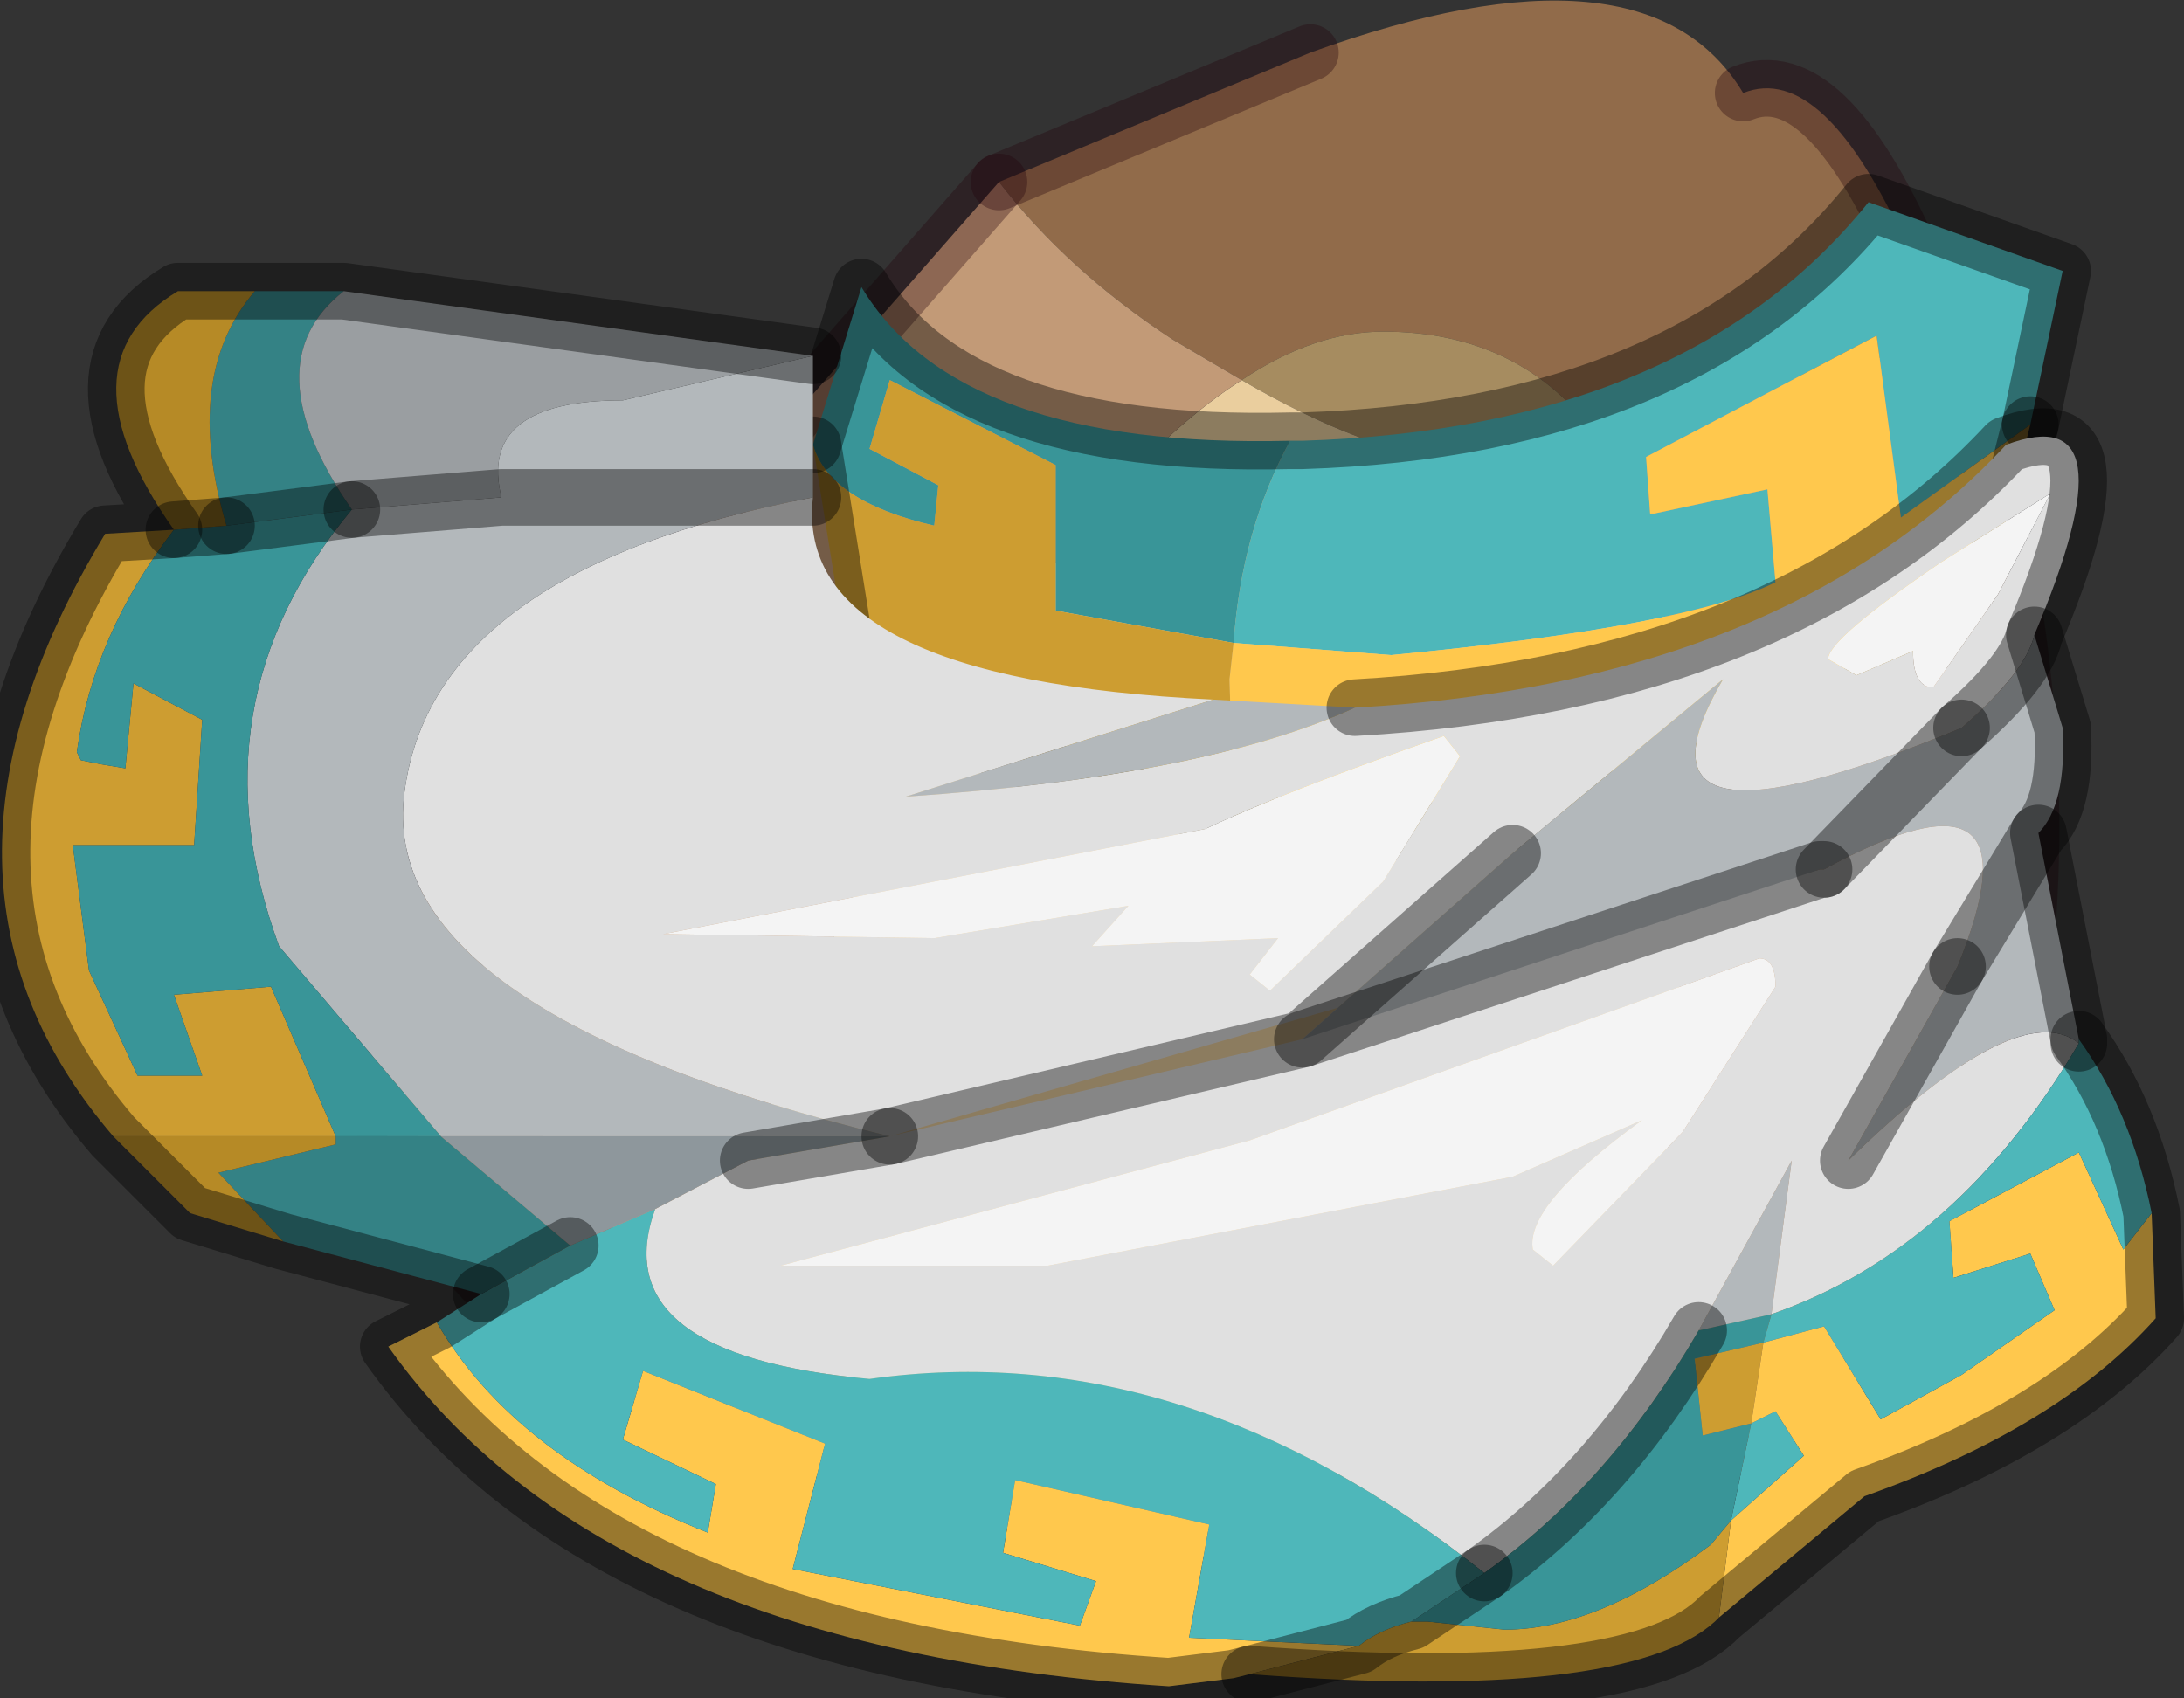 <?xml version="1.0" encoding="utf-8"?>
<svg version="1.1" id="Layer_1"
xmlns="http://www.w3.org/2000/svg"
xmlns:xlink="http://www.w3.org/1999/xlink"
width="27px" height="21px"
xml:space="preserve">
<rect width="100%" height="100%" fill="#333333" stroke="none"/>
<g id="PathID_1861" transform="matrix(1, 0, 0, 1, 15.05, 9.3)">
<path style="fill:#916B4A;fill-opacity:1" d="M5.1 8.05L5.95 7.55Q9.1 5.6 9.4 2.9Q10.15 -3.95 8.05 -4.95L5.75 -4.15L4.7 -3.9Q3.75 -5.2 2.05 -5.2Q1.2 -5.2 0.3 -4.6L-0.55 -5.1Q-1.85 -5.95 -2.7 -7.05L1.15 -8.65Q5.3 -10.15 6.5 -8.15Q7.5 -8.55 8.55 -6.2Q9.2 -4.8 9.65 -2.85Q10.35 0.5 9.85 3.5Q9.5 5.55 8.75 6.75Q7.45 8.85 4.65 9.7L5.1 8.05M-8.65 4.15Q-7.85 5.9 -6 7.05L-6 7.5L-5.95 8.65Q-7.8 7.85 -9 6.6Q-10.7 4.8 -10.4 3.4Q-9.95 1.4 -8.75 -0.15Q-9.55 2.05 -8.65 4.15" />
<path style="fill:#A68C60;fill-opacity:1" d="M2.95 -3.6Q1.85 -3.7 0.3 -4.6Q1.2 -5.2 2.05 -5.2Q3.75 -5.2 4.7 -3.9L2.95 -3.6M-6 7.5L-6 7.05L-4.35 7.8Q1.15 9.9 5.1 8.05L4.65 9.7Q1.8 10.4 -2.45 9.65L-5.95 8.65L-6 7.5" />
<path style="fill:#EACE9E;fill-opacity:1" d="M0.3 -4.6Q1.85 -3.7 2.95 -3.6L4.7 -3.9Q5.75 -2.4 5.75 0.85Q5.75 4.95 5.1 8.05Q1.15 9.9 -4.35 7.8L-6 7.05Q-5.8 3.6 -3.2 -0.6Q-1.35 -3.55 0.3 -4.6" />
<path style="fill:#C29A77;fill-opacity:1" d="M-3.2 -0.6Q-5.8 3.6 -6 7.05Q-7.85 5.9 -8.65 4.15Q-9.55 2.05 -8.75 -0.15L-2.7 -7.05Q-1.85 -5.95 -0.55 -5.1L0.3 -4.6Q-1.35 -3.55 -3.2 -0.6M5.75 0.85Q5.75 -2.4 4.7 -3.9L5.75 -4.15L8.05 -4.95Q10.15 -3.95 9.4 2.9Q9.1 5.6 5.95 7.55L5.1 8.05Q5.75 4.95 5.75 0.85" />
<path style="fill:none;stroke-width:0.7;stroke-linecap:round;stroke-linejoin:miter;stroke-miterlimit:5;stroke:#23000B;stroke-opacity:0.329" d="M4.65 9.7Q7.45 8.85 8.75 6.75Q9.5 5.55 9.85 3.5Q10.35 0.5 9.65 -2.85Q9.2 -4.8 8.55 -6.2Q7.5 -8.55 6.5 -8.15" />
<path style="fill:none;stroke-width:0.7;stroke-linecap:round;stroke-linejoin:miter;stroke-miterlimit:5;stroke:#23000B;stroke-opacity:0.329" d="M1.15 -8.65L-2.7 -7.05" />
<path style="fill:none;stroke-width:0.7;stroke-linecap:round;stroke-linejoin:miter;stroke-miterlimit:5;stroke:#23000B;stroke-opacity:0.329" d="M4.65 9.7Q1.8 10.4 -2.45 9.65L-5.95 8.65Q-7.8 7.85 -9 6.6Q-10.7 4.8 -10.4 3.4Q-9.95 1.4 -8.75 -0.15L-2.7 -7.05" />
</g>
<g id="PathID_1862" transform="matrix(1, 0, 0, 1, 15.05, 9.3)">
<path style="fill:#4EB7BA;fill-opacity:1" d="M1.05 -3.85Q5.8 -4 8.05 -6.8L10.45 -5.95L10.05 -4.05L8.45 -2.9L8.15 -5.15L5.3 -3.65L5.35 -2.95L5.4 -2.95L6.8 -3.25L6.9 -2.1Q5.8 -1.55 2.15 -1.2L0.2 -1.35Q0.3 -2.75 0.9 -3.85L1.05 -3.85" />
<path style="fill:#399598;fill-opacity:1" d="M-2 -1.75L-2 -3.55L-4.05 -4.6L-4.3 -3.75L-3.45 -3.3L-3.5 -2.8Q-4.8 -3.1 -5 -3.8L-4.4 -5.75Q-3.2 -3.75 0.9 -3.85Q0.3 -2.75 0.2 -1.35L-2 -1.75" />
<path style="fill:#FFC84D;fill-opacity:1" d="M9.5 -1.85Q5.65 1.3 1.05 0.95L0.2 0.8L0.15 -0.9L0.2 -1.35L2.15 -1.2Q5.8 -1.55 6.9 -2.1L6.8 -3.25L5.4 -2.95L5.35 -2.95L5.3 -3.65L8.15 -5.15L8.45 -2.9L10.05 -4.05L9.5 -1.85" />
<path style="fill:#CD9D31;fill-opacity:1" d="M-5 -3.8Q-4.8 -3.1 -3.5 -2.8L-3.45 -3.3L-4.3 -3.75L-4.05 -4.6L-2 -3.55L-2 -1.75L0.2 -1.35L0.15 -0.9L0.2 0.8L-1.4 0.45Q-3.55 -0.25 -4.55 -1L-5 -3.8" />
<path style="fill:none;stroke-width:0.7;stroke-linecap:round;stroke-linejoin:round;stroke-miterlimit:3;stroke:#000000;stroke-opacity:0.4" d="M10.05 -4.05L10.45 -5.95L8.05 -6.8Q5.8 -4 1.05 -3.85L0.9 -3.85Q-3.2 -3.75 -4.4 -5.75L-5 -3.8" />
<path style="fill:none;stroke-width:0.7;stroke-linecap:round;stroke-linejoin:round;stroke-miterlimit:3;stroke:#000000;stroke-opacity:0.4" d="M0.2 0.8L1.05 0.95Q5.65 1.3 9.5 -1.85L10.05 -4.05" />
<path style="fill:none;stroke-width:0.7;stroke-linecap:round;stroke-linejoin:round;stroke-miterlimit:3;stroke:#000000;stroke-opacity:0.4" d="M0.2 0.8L-1.4 0.45Q-3.55 -0.25 -4.55 -1L-5 -3.8" />
</g>
<g id="PathID_1863" transform="matrix(1, 0, 0, 1, 15.05, 9.3)">
<path style="fill:#E0E0E0;fill-opacity:1" d="M6.25 -0.9L3.65 1.25L1.05 3.55L7.45 1.45L-4.05 4.75Q-10.4 3.2 -10.05 0.5Q-9.7 -2.25 -5 -3.15Q-5.25 -0.9 -0.05 -0.65L-3.85 0.55Q-0.15 0.3 1.7 -0.55Q7 -0.85 9.75 -3.8Q11.35 -4.4 10.1 -1.45Q10 -1 9.2 -0.3Q4.85 1.5 6.25 -0.9M7.45 1.45L7.5 1.45Q10.25 -0.05 9.15 2.65L7.8 5.05Q9.9 3 10.65 3.6Q9.15 6.15 6.85 6.95L7.1 5.05L5.95 7.15Q4.85 9.05 3.3 10.15Q-0.4 7.2 -4.3 7.75Q-7.6 7.45 -6.95 5.65L-5.8 5.05L-4.05 4.75L1.05 3.55M9.65 -1.95L10.3 -3.2L8.95 -2.35Q7.55 -1.4 7.55 -1.15L7.9 -0.95L8.6 -1.25Q8.6 -0.8 8.85 -0.8L9.65 -1.95M6.7 2.55L0.4 4.8L-5.4 6.35L-2.1 6.35L3.65 5.25L5.25 4.55Q3.8 5.6 3.9 6.15L4.15 6.35L5.75 4.7L6.9 2.9Q6.9 2.55 6.7 2.55M0.4 2.75L0.65 2.95L2.05 1.6L3 0.05L2.8 -0.2Q0.8 0.5 -0.15 0.95L-6.85 2.25L-3.5 2.3L-1.1 1.9L-1.55 2.4L0.75 2.3L0.4 2.75" />
<path style="fill:#F4F4F4;fill-opacity:1" d="M8.85 -0.8Q8.6 -0.8 8.6 -1.25L7.9 -0.95L7.55 -1.15Q7.55 -1.4 8.95 -2.35L10.3 -3.2L9.65 -1.95L8.85 -0.8M6.9 2.9L5.75 4.7L4.15 6.35L3.9 6.15Q3.8 5.6 5.25 4.55L3.65 5.25L-2.1 6.35L-5.4 6.35L0.4 4.8L6.7 2.55Q6.9 2.55 6.9 2.9M0.75 2.3L-1.55 2.4L-1.1 1.9L-3.5 2.3L-6.85 2.25L-0.15 0.95Q0.8 0.5 2.8 -0.2L3 0.05L2.05 1.6L0.65 2.95L0.4 2.75L0.75 2.3" />
<path style="fill:#B3B8BB;fill-opacity:1" d="M10.45 -0.3Q10.5 0.65 10.15 1L9.15 2.65Q10.25 -0.05 7.5 1.45L9.2 -0.3L7.5 1.45L7.45 1.45L1.05 3.55L3.65 1.25L6.25 -0.9Q4.85 1.5 9.2 -0.3Q10 -1 10.1 -1.45L10.45 -0.3M1.7 -0.55Q-0.15 0.3 -3.85 0.55L-0.05 -0.65L1.7 -0.55M-9.6 4.75L-11.6 2.4Q-12.7 -0.6 -10.7 -3L-8.85 -3.15L-5 -3.15L-8.85 -3.15Q-9.15 -4.35 -7.35 -4.35L-5 -4.9L-5 -3.15Q-9.7 -2.25 -10.05 0.5Q-10.4 3.2 -4.05 4.75L-9.6 4.75M10.65 3.6Q9.9 3 7.8 5.05L9.15 2.65L10.15 1L10.65 3.55L10.65 3.6M5.95 7.15L7.1 5.05L6.85 6.95L5.95 7.15" />
<path style="fill:#FFC84D;fill-opacity:1" d="M6.35 9.5L7.25 8.7L6.9 8.15L6.6 8.3L6.75 7.3L7.5 7.1L8.2 8.25L9.2 7.7L10.35 6.9L10.05 6.2L9.1 6.5L9.05 5.8L10.65 4.95L11.2 6.15L11.55 5.7L11.6 7Q10.4 8.35 8 9.2L6.2 10.7L6.35 9.5M-6.3 9.65L-6.2 9.05L-7.35 8.5L-7.1 7.65L-4.85 8.55L-5.25 10.1L-1.7 10.8L-1.5 10.25L-2.65 9.9L-2.5 9L-0.1 9.55L-0.35 10.95L1.75 11.05L0.4 11.4L0.2 11.45L-0.6 11.55Q-7.6 11.1 -10.25 7.35L-9.65 7.05Q-8.7 8.7 -6.3 9.65" />
<path style="fill:#4EB7BA;fill-opacity:1" d="M6.85 6.95Q9.15 6.15 10.65 3.6L10.65 3.55Q11.3 4.45 11.55 5.7L11.2 6.15L10.65 4.95L9.05 5.8L9.1 6.5L10.05 6.2L10.35 6.9L9.2 7.7L8.2 8.25L7.5 7.1L6.75 7.3L6.85 6.95M-8 6.1L-6.95 5.65Q-7.6 7.45 -4.3 7.75Q-0.4 7.2 3.3 10.15L2.4 10.75Q2 10.85 1.75 11.05L-0.35 10.95L-0.1 9.55L-2.5 9L-2.65 9.9L-1.5 10.25L-1.7 10.8L-5.25 10.1L-4.85 8.55L-7.1 7.65L-7.35 8.5L-6.2 9.05L-6.3 9.65Q-8.7 8.7 -9.65 7.05L-9.1 6.7L-8 6.1M6.6 8.3L6.9 8.15L7.25 8.7L6.35 9.5L6.6 8.3" />
<path style="fill:#CD9D31;fill-opacity:1" d="M1.75 11.05Q2 10.85 2.4 10.75L2.6 10.75L3.55 10.85Q4.7 10.85 6.1 9.8L6.35 9.5L6.2 10.7L6.15 10.75Q5.05 11.75 0.4 11.4L1.75 11.05M-14.1 0L-14.05 0.1L-13.8 0.15L-13.5 0.2L-13.4 -0.85L-12.55 -0.4L-12.65 1.15L-14.15 1.15L-13.95 2.7L-13.35 4L-12.55 4L-12.9 3L-11.7 2.9L-10.9 4.75L-13.65 4.75Q-16.35 1.6 -13.75 -2.7L-12.9 -2.75Q-13.9 -1.45 -14.1 0M6.75 7.3L6.6 8.3L6 8.45L5.9 7.5L6.75 7.3" />
<path style="fill:#399598;fill-opacity:1" d="M-10.9 4.75L-11.7 2.9L-12.9 3L-12.55 4L-13.35 4L-13.95 2.7L-14.15 1.15L-12.65 1.15L-12.55 -0.4L-13.4 -0.85L-13.5 0.2L-13.8 0.15L-14.05 0.1L-14.1 0Q-13.9 -1.45 -12.9 -2.75L-12.25 -2.8L-10.7 -3Q-12.7 -0.6 -11.6 2.4L-9.6 4.75L-10.9 4.75M6.85 6.95L6.75 7.3L5.9 7.5L6 8.45L6.6 8.3L6.35 9.5L6.1 9.8Q4.7 10.85 3.55 10.85L2.6 10.75L2.4 10.75L3.3 10.15Q4.85 9.05 5.95 7.15L6.85 6.95" />
<path style="fill:#348285;fill-opacity:1" d="M-12.35 5.2L-10.9 4.85L-10.9 4.75L-9.6 4.75L-8 6.1L-9.1 6.7L-11.55 6.05L-12.35 5.2M-10.7 -3L-12.25 -2.8Q-12.8 -4.65 -11.9 -5.7L-10.8 -5.7Q-11.95 -4.8 -10.7 -3" />
<path style="fill:#B68A26;fill-opacity:1" d="M-10.9 4.75L-10.9 4.85L-12.35 5.2L-11.55 6.05L-12.7 5.7L-13.65 4.75L-10.9 4.75M-12.9 -2.75Q-14.35 -4.8 -12.85 -5.7L-11.9 -5.7Q-12.8 -4.65 -12.25 -2.8L-12.9 -2.75" />
<path style="fill:#9A9EA1;fill-opacity:1" d="M-7.35 -4.35Q-9.15 -4.35 -8.85 -3.15L-10.7 -3Q-11.95 -4.8 -10.8 -5.7L-5 -4.9L-7.35 -4.35" />
<path style="fill:#8E979C;fill-opacity:1" d="M-9.6 4.75L-4.05 4.75L-5.8 5.05L-6.95 5.65L-8 6.1L-9.6 4.75" />
<path style="fill:none;stroke-width:0.7;stroke-linecap:round;stroke-linejoin:round;stroke-miterlimit:3;stroke:#000000;stroke-opacity:0.4" d="M9.2 -0.3Q10 -1 10.1 -1.45Q11.35 -4.4 9.75 -3.8Q7 -0.85 1.7 -0.55" />
<path style="fill:none;stroke-width:0.7;stroke-linecap:round;stroke-linejoin:round;stroke-miterlimit:3;stroke:#000000;stroke-opacity:0.4" d="M-4.05 4.75L1.05 3.55L3.65 1.25" />
<path style="fill:none;stroke-width:0.7;stroke-linecap:round;stroke-linejoin:round;stroke-miterlimit:3;stroke:#000000;stroke-opacity:0.4" d="M9.2 -0.3L7.5 1.45" />
<path style="fill:none;stroke-width:0.7;stroke-linecap:round;stroke-linejoin:round;stroke-miterlimit:3;stroke:#000000;stroke-opacity:0.4" d="M9.15 2.65L10.15 1Q10.5 0.65 10.45 -0.3L10.1 -1.45" />
<path style="fill:none;stroke-width:0.7;stroke-linecap:round;stroke-linejoin:round;stroke-miterlimit:3;stroke:#000000;stroke-opacity:0.4" d="M10.15 1L10.65 3.55Q11.3 4.45 11.55 5.7L11.6 7Q10.4 8.35 8 9.2L6.2 10.7L6.15 10.75Q5.05 11.75 0.4 11.4L0.2 11.45L-0.6 11.55Q-7.6 11.1 -10.25 7.35L-9.65 7.05L-9.1 6.7L-11.55 6.05L-12.7 5.7L-13.65 4.75Q-16.35 1.6 -13.75 -2.7L-12.9 -2.75Q-14.35 -4.8 -12.85 -5.7L-11.9 -5.7L-10.8 -5.7L-5 -4.9" />
<path style="fill:none;stroke-width:0.7;stroke-linecap:round;stroke-linejoin:round;stroke-miterlimit:3;stroke:#000000;stroke-opacity:0.4" d="M-5 -3.15L-8.85 -3.15L-10.7 -3" />
<path style="fill:none;stroke-width:0.7;stroke-linecap:round;stroke-linejoin:round;stroke-miterlimit:3;stroke:#000000;stroke-opacity:0.4" d="M-4.05 4.75L-5.8 5.05" />
<path style="fill:none;stroke-width:0.7;stroke-linecap:round;stroke-linejoin:round;stroke-miterlimit:3;stroke:#000000;stroke-opacity:0.4" d="M3.3 10.15Q4.85 9.05 5.95 7.15" />
<path style="fill:none;stroke-width:0.7;stroke-linecap:round;stroke-linejoin:round;stroke-miterlimit:3;stroke:#000000;stroke-opacity:0.4" d="M7.8 5.05L9.15 2.65" />
<path style="fill:none;stroke-width:0.7;stroke-linecap:round;stroke-linejoin:round;stroke-miterlimit:3;stroke:#000000;stroke-opacity:0.4" d="M10.65 3.6L10.65 3.55" />
<path style="fill:none;stroke-width:0.7;stroke-linecap:round;stroke-linejoin:round;stroke-miterlimit:3;stroke:#000000;stroke-opacity:0.4" d="M7.5 1.45L7.45 1.45L1.05 3.55" />
<path style="fill:none;stroke-width:0.7;stroke-linecap:round;stroke-linejoin:round;stroke-miterlimit:3;stroke:#000000;stroke-opacity:0.4" d="M3.3 10.15L2.4 10.75Q2 10.85 1.75 11.05L0.4 11.4" />
<path style="fill:none;stroke-width:0.7;stroke-linecap:round;stroke-linejoin:round;stroke-miterlimit:3;stroke:#000000;stroke-opacity:0.4" d="M-12.25 -2.8L-10.7 -3" />
<path style="fill:none;stroke-width:0.7;stroke-linecap:round;stroke-linejoin:round;stroke-miterlimit:3;stroke:#000000;stroke-opacity:0.4" d="M-12.9 -2.75L-12.25 -2.8" />
<path style="fill:none;stroke-width:0.7;stroke-linecap:round;stroke-linejoin:round;stroke-miterlimit:3;stroke:#000000;stroke-opacity:0.4" d="M-8 6.1L-9.1 6.7" />
</g>
</svg>
